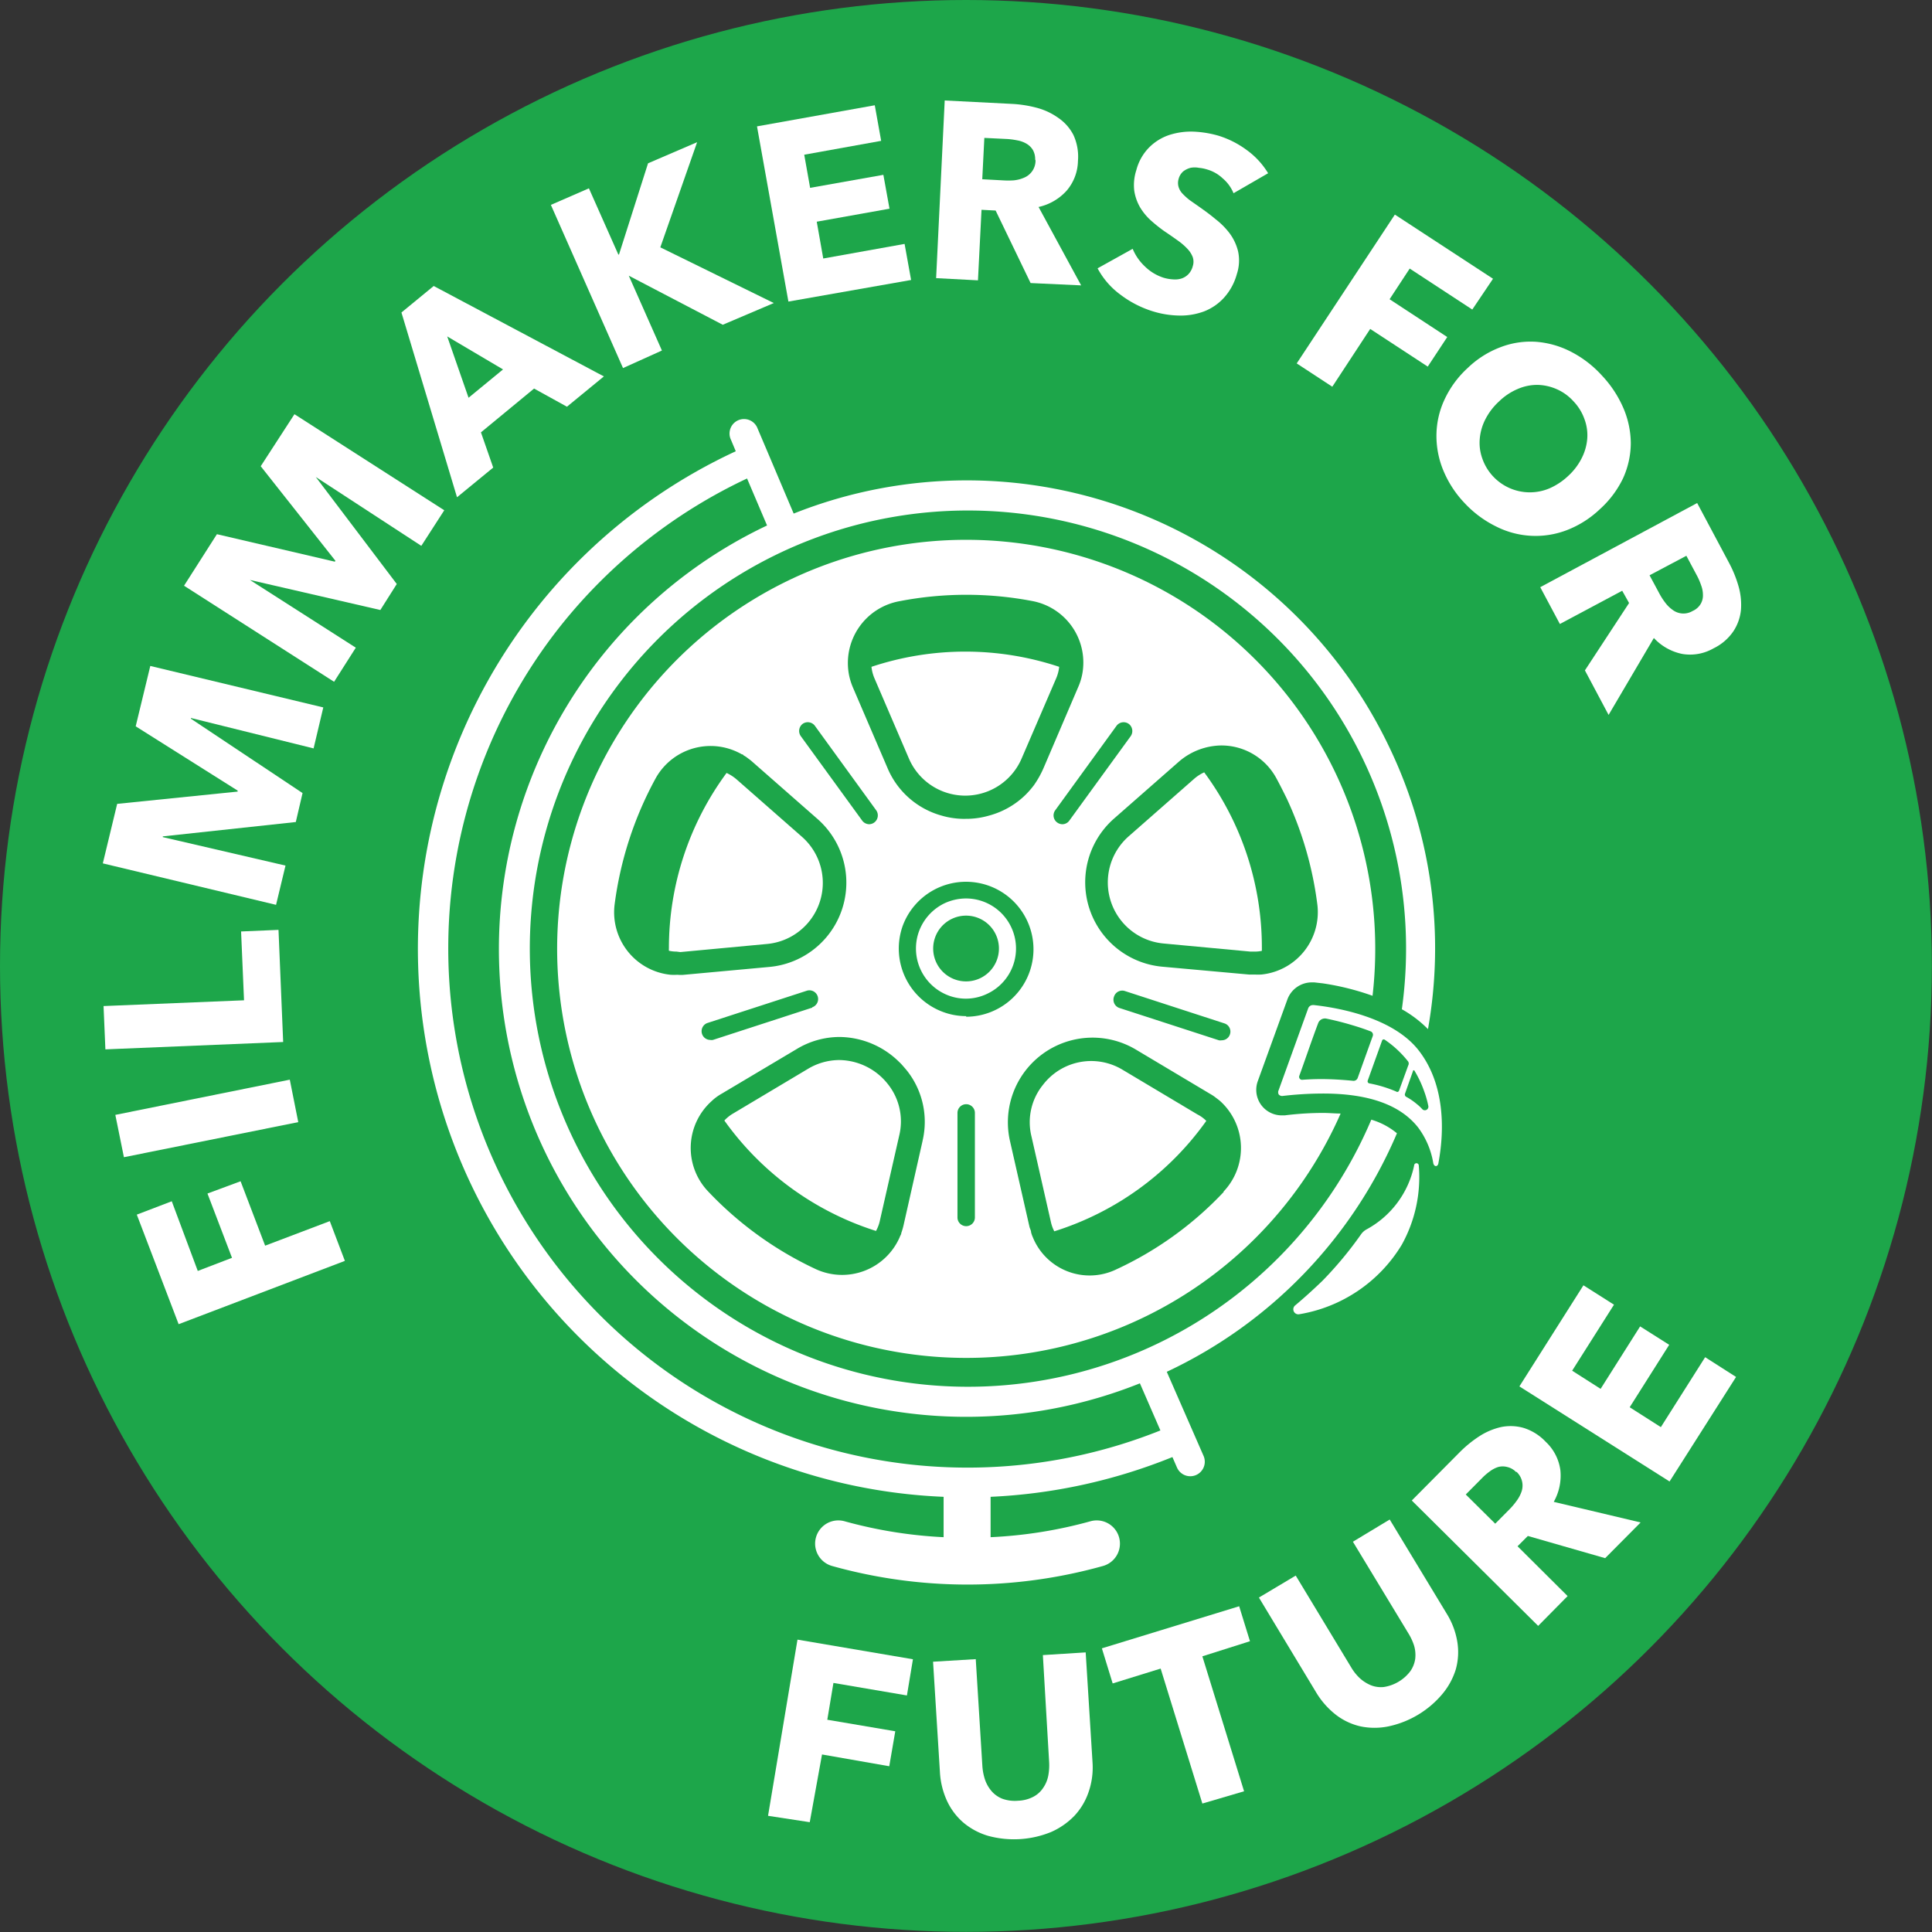 <svg id="Ebene_1" data-name="Ebene 1" xmlns="http://www.w3.org/2000/svg" viewBox="0 0 157.47 157.47"><rect x="0" y="0" width="157.47" height="157.47" fill="#333333" stroke="none"/><defs><style>.cls-1{fill:#1da64a;}.cls-2{fill:#fff;}</style></defs><title>Filmmakers4Future_Circle_RGB2</title><circle class="cls-1" cx="78.73" cy="78.73" r="78.73"/><path class="cls-2" d="M16.12,103.59l2.79-1.07-2-5.24,2.7-1,2,5.25,5.27-2,1.23,3.24-13.55,5.16L11.15,99,14,97.91Z"/><path class="cls-2" d="M24.31,91.46,10.1,94.32l-.7-3.45L23.62,88Z"/><path class="cls-2" d="M23.08,84.93l-14.49.6L8.44,82l11.45-.47-.24-5.61,3.05-.13Z"/><path class="cls-2" d="M25.56,61l-10-2.48v.06l9.1,6.06L24.11,67,13.27,68.17v.06l10,2.32-.77,3.2L8.38,70.37l1.17-4.85,9.82-1,0-.08-8.31-5.24,1.19-4.92,14.1,3.38Z"/><path class="cls-2" d="M34.34,44.49l-8.6-5.61,0,0,6.6,8.72L31,49.72,20.37,47.27l0,0L29,52.79l-1.77,2.78L15,47.74l2.68-4.2,9.61,2.24.05-.07L21.25,38,24,33.76l12.21,7.83Z"/><path class="cls-2" d="M46.21,33.15l-2.68-1.48L39.2,35.24l1,2.87-2.95,2.42L32.72,25.47l2.63-2.16,13.87,7.37Zm-9.76-5.73,1.74,5L41,30.11Z"/><path class="cls-2" d="M58.91,26.47l-7.66-4,0,0,2.7,6.1L50.78,30,44.9,16.7,48,15.35l2.4,5.4.05,0,2.37-7.44,4-1.72-3,8.57,9.25,4.54Z"/><path class="cls-2" d="M64.26,24.58,61.7,10.3l9.6-1.72.52,2.9-6.27,1.13.48,2.7L72,14.25l.5,2.76-5.93,1.06.53,3,6.63-1.19.53,2.94Z"/><path class="cls-2" d="M84,23.07l-2.85-5.91L80,17.1l-.29,5.75-3.41-.18L77,8.19l5.52.28a9.77,9.77,0,0,1,2,.32,5.37,5.37,0,0,1,1.74.82A3.78,3.78,0,0,1,87.49,11a4.22,4.22,0,0,1,.37,2.12,3.83,3.83,0,0,1-.93,2.43,4.33,4.33,0,0,1-2.28,1.32l3.47,6.39Zm.37-10a1.54,1.54,0,0,0-.18-.84,1.47,1.47,0,0,0-.53-.52,2.23,2.23,0,0,0-.75-.27,6,6,0,0,0-.81-.11l-1.87-.09-.17,3.37,1.67.09a6.79,6.79,0,0,0,.89,0,2.74,2.74,0,0,0,.83-.21A1.51,1.51,0,0,0,84.4,13Z"/><path class="cls-2" d="M100.54,15.75a3.12,3.12,0,0,0-.88-1.21,3.08,3.08,0,0,0-1.25-.72,3.13,3.13,0,0,0-.69-.14,1.77,1.77,0,0,0-.69,0,1.71,1.71,0,0,0-.59.29,1.23,1.23,0,0,0-.38.63,1.14,1.14,0,0,0,0,.63,1.35,1.35,0,0,0,.31.54,5.16,5.16,0,0,0,.58.53l.8.56c.42.3.86.61,1.32,1A6.12,6.12,0,0,1,100.21,19a4.12,4.12,0,0,1,.7,1.48,3.53,3.53,0,0,1-.1,1.86,4.7,4.7,0,0,1-1.06,1.94,4.29,4.29,0,0,1-1.61,1.1,5.49,5.49,0,0,1-2,.34,7.67,7.67,0,0,1-2.06-.31,8.52,8.52,0,0,1-2.74-1.38,6.39,6.39,0,0,1-1.88-2.16l2.86-1.59a4.13,4.13,0,0,0,1,1.44,3.83,3.83,0,0,0,1.53.92,3.28,3.28,0,0,0,.75.13,1.8,1.8,0,0,0,.7-.07,1.39,1.39,0,0,0,.56-.35,1.49,1.49,0,0,0,.36-.66,1.18,1.18,0,0,0,0-.72,2,2,0,0,0-.42-.67,5,5,0,0,0-.78-.68c-.32-.23-.69-.49-1.11-.77A12.31,12.31,0,0,1,93.84,18a4.71,4.71,0,0,1-.91-1.09,3.87,3.87,0,0,1-.48-1.36,3.94,3.94,0,0,1,.17-1.69A4.09,4.09,0,0,1,93.68,12a4.17,4.17,0,0,1,1.63-1,5.78,5.78,0,0,1,2-.27,8.61,8.61,0,0,1,2,.33,7.65,7.65,0,0,1,2.28,1.15,6.43,6.43,0,0,1,1.77,1.91Z"/><path class="cls-2" d="M114.9,21.89l-1.64,2.5,4.7,3.08-1.59,2.41-4.69-3.07-3.09,4.71-2.9-1.9,8-12.13,8,5.23L120,25.23Z"/><path class="cls-2" d="M130.39,41.51a8.14,8.14,0,0,1-2.71,1.71,7.12,7.12,0,0,1-5.76-.32A8.81,8.81,0,0,1,119.37,41a8.62,8.62,0,0,1-1.74-2.68,7.35,7.35,0,0,1-.55-2.89,7,7,0,0,1,.66-2.87,8.13,8.13,0,0,1,1.9-2.58,7.83,7.83,0,0,1,2.71-1.7,6.8,6.8,0,0,1,2.87-.42,7.44,7.44,0,0,1,2.81.8,8.87,8.87,0,0,1,2.53,1.94,9.16,9.16,0,0,1,1.76,2.67,7.39,7.39,0,0,1,.6,2.87,7,7,0,0,1-.63,2.84A8.12,8.12,0,0,1,130.39,41.51Zm-2.55-2.74a5,5,0,0,0,1.08-1.43,4.24,4.24,0,0,0,.45-1.58,3.74,3.74,0,0,0-.22-1.58,4.06,4.06,0,0,0-.9-1.47,4,4,0,0,0-1.39-1,4.1,4.1,0,0,0-1.57-.34,4,4,0,0,0-1.6.34,4.91,4.91,0,0,0-1.5,1,5.14,5.14,0,0,0-1.12,1.46,4.25,4.25,0,0,0-.46,1.59,3.77,3.77,0,0,0,.2,1.59,4.1,4.1,0,0,0,5.49,2.45A5.32,5.32,0,0,0,127.84,38.77Z"/><path class="cls-2" d="M129.18,54.64l3.6-5.49-.56-1-5.08,2.71-1.6-3L138.33,41l2.6,4.88a9.7,9.7,0,0,1,.77,1.9,5.49,5.49,0,0,1,.2,1.91,3.83,3.83,0,0,1-.61,1.75,4.12,4.12,0,0,1-1.62,1.4,3.84,3.84,0,0,1-2.56.46A4.33,4.33,0,0,1,134.8,52l-3.69,6.27ZM138,49.78a1.43,1.43,0,0,0,.63-.58,1.37,1.37,0,0,0,.17-.72,2.2,2.2,0,0,0-.15-.78,5.13,5.13,0,0,0-.32-.75l-.88-1.65-3,1.59.79,1.47a5.24,5.24,0,0,0,.48.75,2.67,2.67,0,0,0,.61.6,1.46,1.46,0,0,0,1.66.07Z"/><path class="cls-2" d="M67.93,137.17l-.5,3,5.54.94-.49,2.85L67,143,66,148.52,62.6,148,65,133.64l9.41,1.6-.49,2.95Z"/><path class="cls-2" d="M88.71,146.11A5.33,5.33,0,0,1,87.57,148a6,6,0,0,1-1.9,1.32,8,8,0,0,1-5.14.31,5.58,5.58,0,0,1-2-1.07,5.25,5.25,0,0,1-1.34-1.77,6.45,6.45,0,0,1-.58-2.35l-.56-9,3.48-.21.54,8.73a4.46,4.46,0,0,0,.22,1.11,2.88,2.88,0,0,0,.53.92,2.26,2.26,0,0,0,.88.62,3,3,0,0,0,1.28.16,2.87,2.87,0,0,0,1.24-.32,2.15,2.15,0,0,0,.8-.72,2.6,2.6,0,0,0,.42-1,4.64,4.64,0,0,0,.07-1.13L85,134.9l3.49-.22.56,9A6.11,6.11,0,0,1,88.71,146.11Z"/><path class="cls-2" d="M98,135l3.4,11L98,147l-3.4-11-3.91,1.21-.88-2.86L101,130.92l.88,2.85Z"/><path class="cls-2" d="M118.78,133.82a5.22,5.22,0,0,1-.12,2.23,5.76,5.76,0,0,1-1.08,2,7.87,7.87,0,0,1-4.41,2.66,5.63,5.63,0,0,1-2.28,0,5.15,5.15,0,0,1-2-.94,6.64,6.64,0,0,1-1.61-1.82l-4.67-7.74,3-1.79,4.52,7.48a3.92,3.92,0,0,0,.71.89,3.1,3.1,0,0,0,.9.57,2.21,2.21,0,0,0,1.06.14,3.34,3.34,0,0,0,2.16-1.3,2.34,2.34,0,0,0,.39-1,2.73,2.73,0,0,0-.09-1.06,4.53,4.53,0,0,0-.46-1l-4.53-7.48,3-1.81,4.68,7.73A6.25,6.25,0,0,1,118.78,133.82Z"/><path class="cls-2" d="M130.83,127l-6.3-1.81-.84.84,4.08,4.06-2.4,2.43-10.3-10.22,3.9-3.93a9.69,9.69,0,0,1,1.58-1.29,5.49,5.49,0,0,1,1.77-.76,3.86,3.86,0,0,1,1.85.06,4.18,4.18,0,0,1,1.82,1.14,3.87,3.87,0,0,1,1.19,2.31,4.35,4.35,0,0,1-.54,2.58l7.08,1.68Zm-7.24-7a1.47,1.47,0,0,0-.74-.43,1.43,1.43,0,0,0-.74,0,2.37,2.37,0,0,0-.7.37,4.71,4.71,0,0,0-.62.54l-1.32,1.33,2.4,2.38,1.18-1.19a5.54,5.54,0,0,0,.57-.68,2.78,2.78,0,0,0,.4-.76,1.52,1.52,0,0,0-.43-1.61Z"/><path class="cls-2" d="M136.08,120.75,123.84,113l5.22-8.24,2.49,1.58-3.41,5.38,2.32,1.48,3.22-5.09,2.37,1.5-3.22,5.09,2.54,1.62,3.61-5.7,2.52,1.61Z"/><g id="Streifen_1" data-name="Streifen 1"><path class="cls-2" d="M115.58,85.55c-2.15-2.68-6.65-3.43-8.49-3.63H107a.41.41,0,0,0-.38.28l-2.4,6.65a.39.39,0,0,0,0,.35.37.37,0,0,0,.3.13h0a28.45,28.45,0,0,1,3.32-.2c3.7,0,6.29.92,7.74,2.76a6.65,6.65,0,0,1,1.24,2.91c.07.34.38.31.42,0C117.79,91.86,117.69,88.2,115.58,85.55Zm-5.32,2.54c-.61-.06-1.29-.11-2-.13a20.71,20.71,0,0,0-2.12.05.24.24,0,0,1-.24-.32c.52-1.43,1-2.87,1.54-4.3a.59.59,0,0,1,.65-.37c.63.13,1.29.29,2,.5s1.12.35,1.62.54a.3.3,0,0,1,.18.38c-.41,1.13-.82,2.28-1.23,3.42A.36.36,0,0,1,110.26,88.09Zm3.59.9a10.33,10.33,0,0,0-2.25-.69.17.17,0,0,1-.12-.23l1.17-3.26a.14.14,0,0,1,.21-.07,8.42,8.42,0,0,1,1.92,1.79.32.32,0,0,1,0,.31l-.75,2.06A.17.17,0,0,1,113.85,89Zm2.08,1.42a3.82,3.82,0,0,0-.46-.43,5.15,5.15,0,0,0-.85-.58.21.21,0,0,1-.1-.27l.65-1.84c0-.07.11-.08.13,0a8.94,8.94,0,0,1,.78,1.66,8,8,0,0,1,.34,1.21A.29.29,0,0,1,115.93,90.41Z"/></g><path class="cls-2" d="M110.93,100.61a1.31,1.31,0,0,1,.44-.4A7.72,7.72,0,0,0,115.26,95a.19.19,0,0,1,.38,0,11.35,11.35,0,0,1-1.39,6.46,12.07,12.07,0,0,1-8.36,5.66.41.41,0,0,1-.34-.71c.72-.6,1.47-1.28,2.22-2A30.47,30.47,0,0,0,110.93,100.61Z"/><path class="cls-2" d="M82.43,75.59a4.08,4.08,0,0,0-3.7-2.36,4.21,4.21,0,0,0-1.72.38,4.13,4.13,0,0,0-2.11,2.31,4.09,4.09,0,0,0,2.44,5.23A4,4,0,0,0,80.46,81,4.07,4.07,0,0,0,82.43,75.59Zm-2.56,4.15a2.68,2.68,0,1,1,1.3-3.56A2.68,2.68,0,0,1,79.87,79.74Zm2.56-4.15a4.08,4.08,0,0,0-3.7-2.36,4.21,4.21,0,0,0-1.72.38,4.13,4.13,0,0,0-2.11,2.31,4.09,4.09,0,0,0,2.44,5.23A4,4,0,0,0,80.46,81,4.07,4.07,0,0,0,82.43,75.59Zm-2.56,4.15a2.68,2.68,0,1,1,1.3-3.56A2.68,2.68,0,0,1,79.87,79.74Zm32,1.43a33.34,33.34,0,1,0-2.6,9.59c-.46,0-.94-.05-1.45-.05a25.23,25.23,0,0,0-3.11.2l-.26,0a2.08,2.08,0,0,1-1.94-2.77l2.41-6.65a2.12,2.12,0,0,1,2-1.42h.2l.7.08v0A21.27,21.27,0,0,1,111.89,81.17ZM92,59a.73.73,0,0,1,.16,1l-5,6.88a.7.7,0,0,1-.57.3.73.73,0,0,1-.42-.14.71.71,0,0,1-.16-1l5-6.89A.72.72,0,0,1,92,59ZM73.32,49A28.64,28.64,0,0,1,84.2,49a5.1,5.1,0,0,1,4,6,4.9,4.9,0,0,1-.32,1l-2.79,6.52A7.83,7.83,0,0,1,84.27,64a7.26,7.26,0,0,1-.67.77,6.74,6.74,0,0,1-3,1.71,6.66,6.66,0,0,1-1.9.26,6.24,6.24,0,0,1-1-.06,6.3,6.3,0,0,1-.94-.2,6.72,6.72,0,0,1-4.43-3.9l-2.8-6.52a5.29,5.29,0,0,1-.32-1A5.12,5.12,0,0,1,73.32,49ZM65.42,59a.72.72,0,0,1,1,.16l5,6.89a.72.72,0,0,1-.58,1.13.73.73,0,0,1-.57-.3l-5-6.88A.73.73,0,0,1,65.42,59ZM55.2,79.45a4.89,4.89,0,0,1-.54,0,5.12,5.12,0,0,1-4.57-5.69,29.28,29.28,0,0,1,3.37-10.36,5.12,5.12,0,0,1,7-1.92s.1,0,.15.09a2.2,2.2,0,0,1,.32.21c.13.1.26.19.38.3l5.32,4.67a6.9,6.9,0,0,1-3.91,12.06l-7.07.65A3.85,3.85,0,0,1,55.2,79.45Zm11,2.68-8.09,2.63a.61.61,0,0,1-.23,0,.71.71,0,0,1-.22-1.38l8.1-2.63a.71.71,0,0,1,.44,1.35Zm9,10.84-1.56,6.92a6.13,6.13,0,0,1-.18.61c0,.11-.09.22-.13.34a5.12,5.12,0,0,1-6.82,2.61,28.89,28.89,0,0,1-8.83-6.38A5.13,5.13,0,0,1,58,89.75a4.05,4.05,0,0,1,.81-.6l6.1-3.63a6.77,6.77,0,0,1,3.52-1,7,7,0,0,1,4.82,2c.07.07.16.15.24.24s.29.33.43.5A6.72,6.72,0,0,1,75.19,93Zm4.26,6.26a.71.71,0,1,1-1.42,0V90.71a.71.71,0,1,1,1.42,0Zm-.71-16.41a5.39,5.39,0,0,1-1.89-.34,5.51,5.51,0,0,1-3.29-7,5.5,5.5,0,1,1,5.18,7.39Zm21,14.32a28.35,28.35,0,0,1-8.78,6.33,5,5,0,0,1-6.79-2.63,2.4,2.4,0,0,1-.14-.4c0-.14-.09-.29-.13-.44l-1.59-7a6.9,6.9,0,0,1,10.25-7.46l6.1,3.64a3.23,3.23,0,0,1,.43.29c.13.1.27.2.39.31A5.16,5.16,0,0,1,99.71,97.14ZM90.8,81.23a.7.7,0,0,1,.9-.45l8.09,2.63a.7.7,0,0,1,.46.89.7.7,0,0,1-.68.49.58.58,0,0,1-.22,0l-8.1-2.63A.71.71,0,0,1,90.8,81.23Zm12-1.8a4.89,4.89,0,0,1-.54,0l-.47,0-7.08-.64a6.91,6.91,0,0,1-3.91-12.07l5.32-4.67a5.39,5.39,0,0,1,3.4-1.29,5.09,5.09,0,0,1,4.5,2.65c.3.55.59,1.13.87,1.7a29.06,29.06,0,0,1,2.49,8.68A5.11,5.11,0,0,1,102.81,79.43ZM82.43,75.59a4.08,4.08,0,0,0-3.7-2.36,4.21,4.21,0,0,0-1.72.38,4.13,4.13,0,0,0-2.11,2.31,4.09,4.09,0,0,0,2.44,5.23A4,4,0,0,0,80.46,81,4.07,4.07,0,0,0,82.43,75.59Zm-2.56,4.15a2.68,2.68,0,1,1,1.3-3.56A2.68,2.68,0,0,1,79.87,79.74Z"/><path class="cls-2" d="M102.85,77.28v.22a2.69,2.69,0,0,1-.63.06h-.31l-7.08-.66A5,5,0,0,1,92,68.16l5.34-4.69a3.35,3.35,0,0,1,.81-.52A24,24,0,0,1,102.85,77.28Z"/><path class="cls-2" d="M71.28,55.3a3.26,3.26,0,0,1-.25-.95,24.22,24.22,0,0,1,15.3,0,3.26,3.26,0,0,1-.25.95l-2.81,6.52a5,5,0,0,1-9.19,0Z"/><path class="cls-2" d="M55.14,77.56a2.62,2.62,0,0,1-.62-.07,1.48,1.48,0,0,1,0-.21A24.05,24.05,0,0,1,59.22,63a3.49,3.49,0,0,1,.81.52l5.33,4.68a5,5,0,0,1-2.85,8.74l-7.06.66Z"/><path class="cls-2" d="M98.32,91.36a24,24,0,0,1-12.39,9,3.12,3.12,0,0,1-.27-.74l-1.59-7a4.84,4.84,0,0,1,.94-4.2,4.95,4.95,0,0,1,6.5-1.22l6.1,3.64A2.69,2.69,0,0,1,98.32,91.36Z"/><path class="cls-2" d="M73.29,92.56l-1.57,6.91a3.05,3.05,0,0,1-.32.86,24.12,24.12,0,0,1-12.36-9,3.07,3.07,0,0,1,.71-.57l6.1-3.64a5,5,0,0,1,2.55-.72,5.11,5.11,0,0,1,3.95,1.94A4.87,4.87,0,0,1,73.29,92.56Z"/><path class="cls-2" d="M113.37,61.18A38.14,38.14,0,0,0,64.69,41.86L62.6,36.93h0l-.85-2a1.18,1.18,0,1,0-2.17.92l.39.93A44.7,44.7,0,0,0,76.91,122v3.29a36.82,36.82,0,0,1-8.08-1.3,1.89,1.89,0,1,0-1,3.65,41,41,0,0,0,22.06,0,1.89,1.89,0,1,0-1-3.65,36.75,36.75,0,0,1-8.15,1.3V122a44.81,44.81,0,0,0,14.82-3.24l.37.85a1.18,1.18,0,0,0,2.17-.94l-3-6.86a37.84,37.84,0,0,0,18.76-19.44,5.84,5.84,0,0,0-2.09-1.11,35.71,35.71,0,1,1,2.49-9,9.6,9.6,0,0,1,2.13,1.62A37.8,37.8,0,0,0,113.37,61.18ZM44.21,93.43a38.08,38.08,0,0,0,48.7,19.32l1.67,3.84A42.32,42.32,0,0,1,45.7,51,42.57,42.57,0,0,1,60.89,39l1.63,3.83A38.2,38.2,0,0,0,44.21,93.43Z"/></svg>